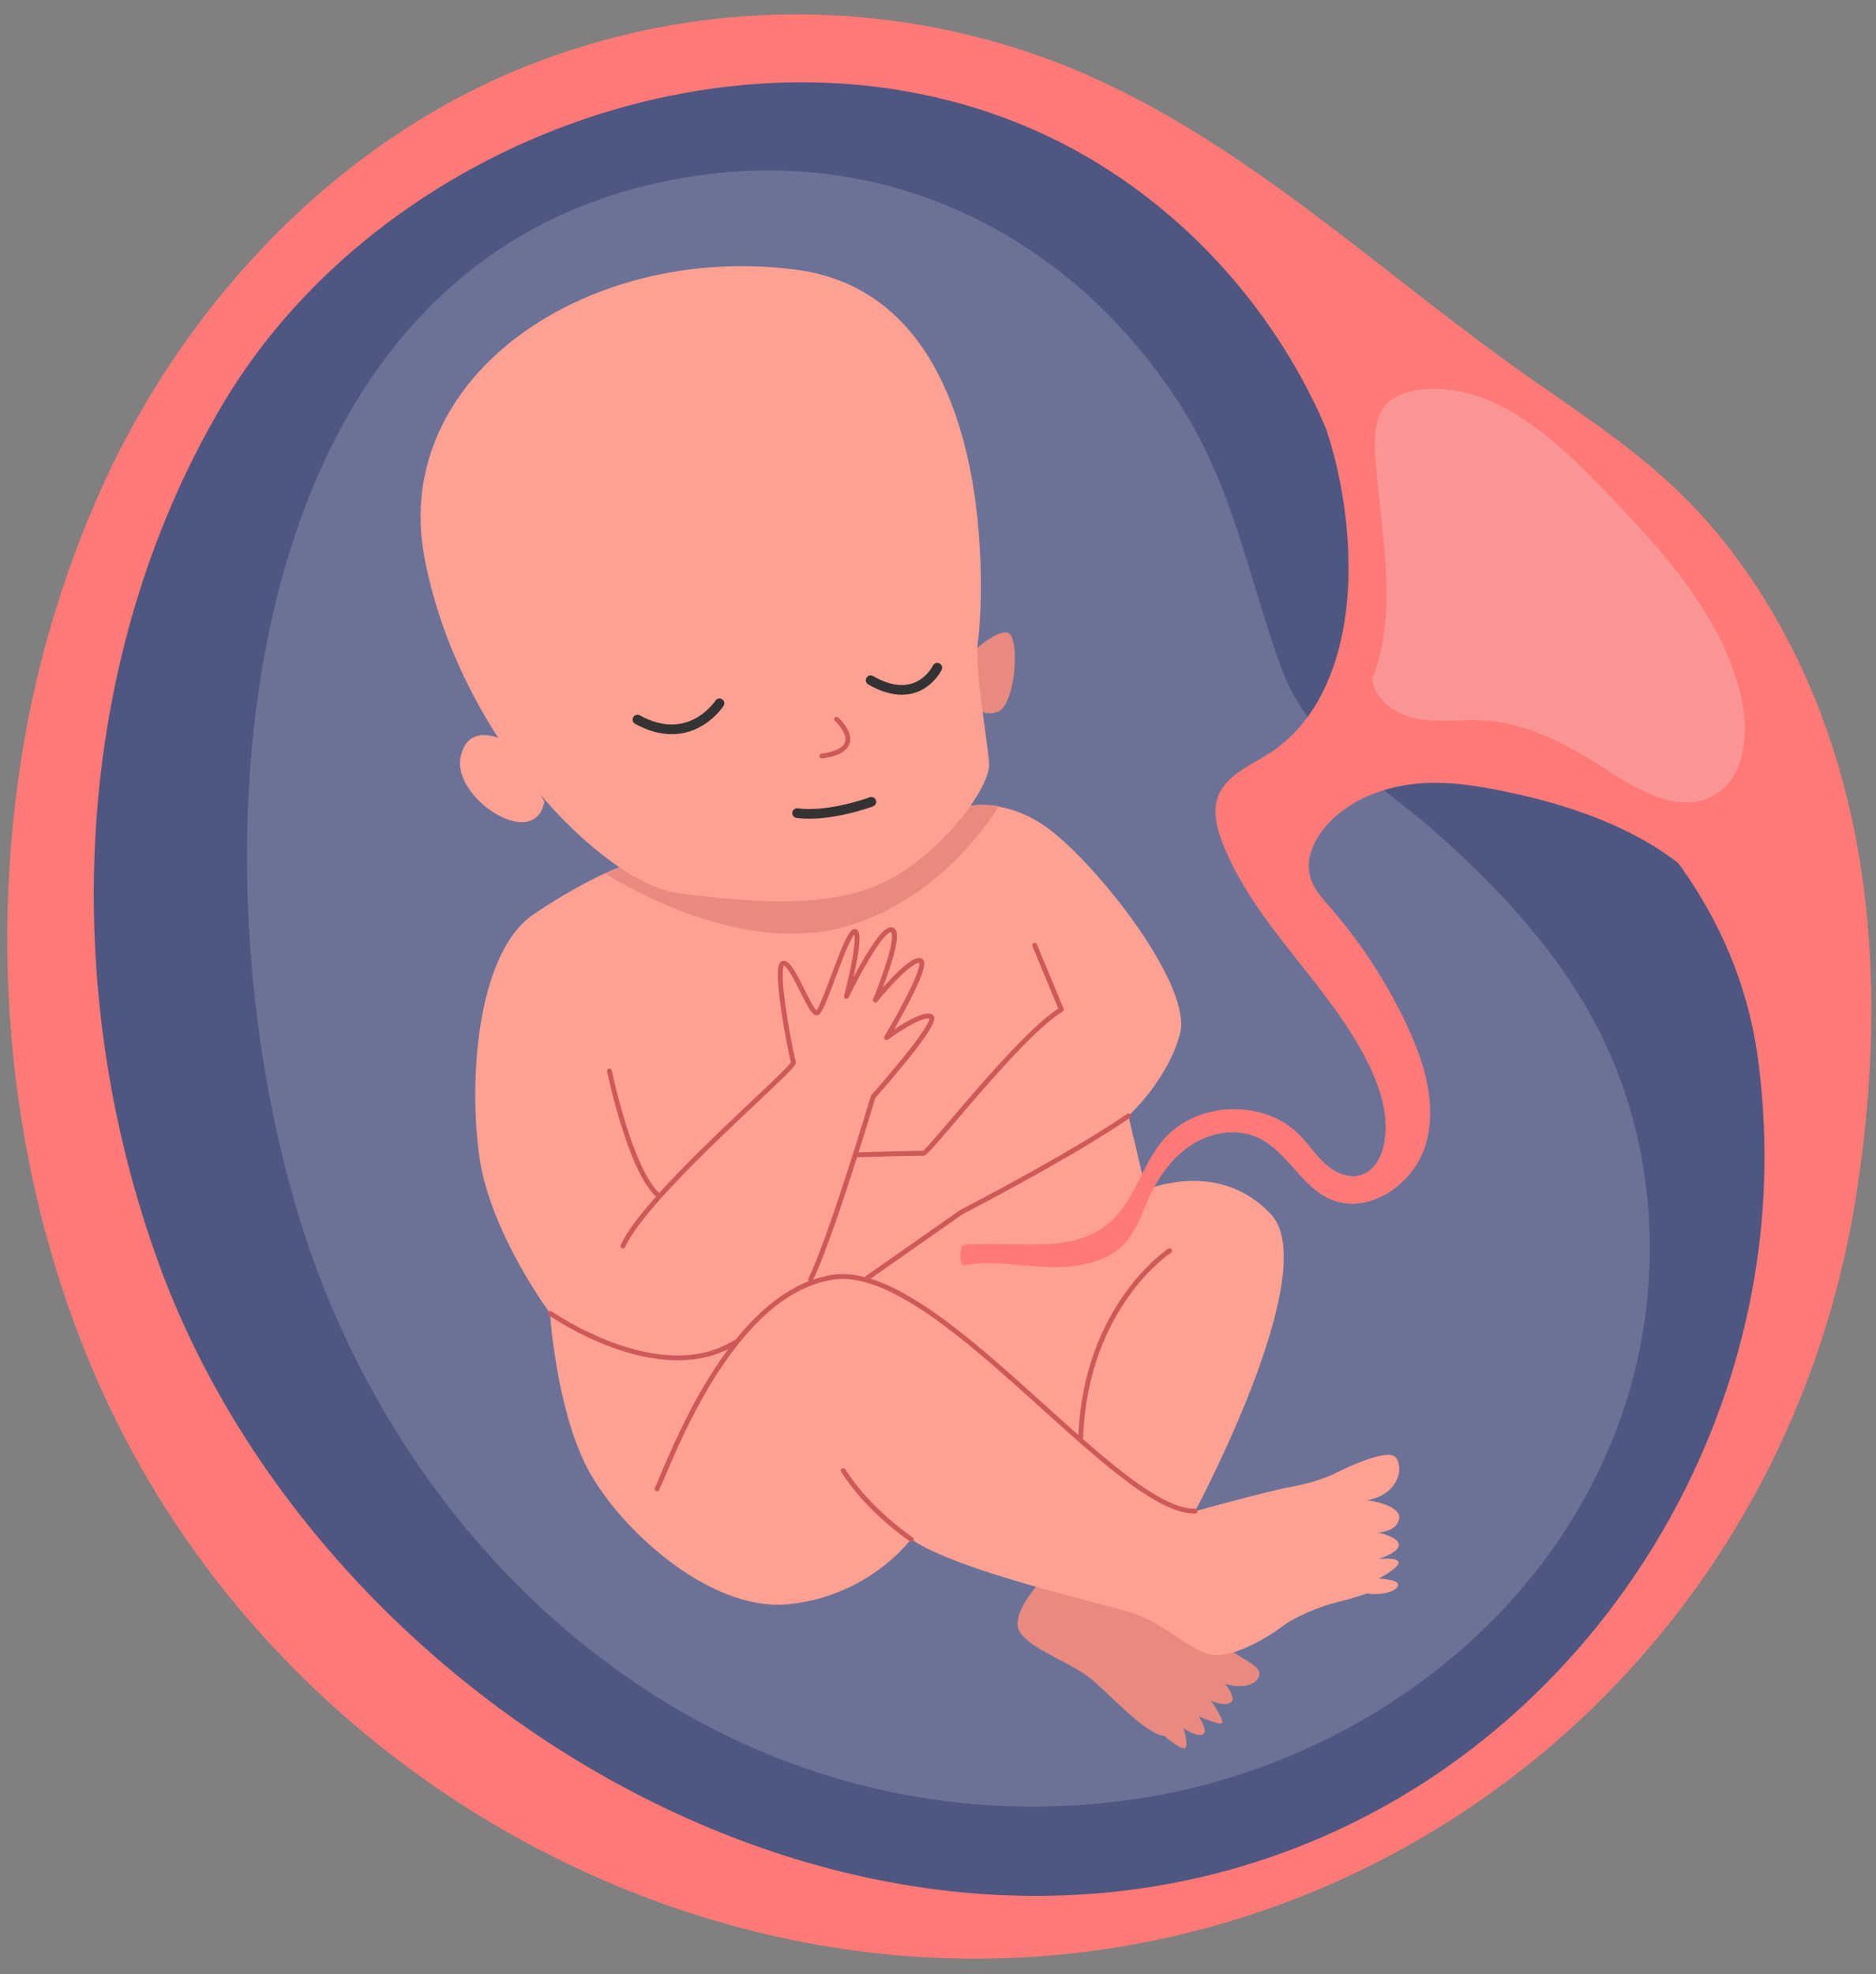 <svg width="115" height="121" viewBox="0 0 115 121" fill="none" xmlns="http://www.w3.org/2000/svg">
<rect x="0" y="0" width="115" height="121" fill="#808080" stroke="none"/>
<path d="M1.082 48.035C1.928 41.628 3.724 35.383 6.412 29.505C11.227 19.107 19.386 10.12 29.716 5.166C35.313 2.523 41.397 1.07 47.584 0.899C53.772 0.727 59.927 1.842 65.662 4.171C76.303 8.569 84.63 16.788 93.955 23.284C98.522 26.47 102.294 28.898 105.793 33.331C109.39 37.896 111.856 43.313 113.235 48.945C115.142 56.739 115.047 64.919 113.848 72.855C108.793 106.353 76.12 127.513 43.39 117.58C28.212 112.98 15.099 102.32 7.723 88.248C1.431 76.266 -0.777 61.764 1.082 48.035Z" fill="#FF7976"/>
<path d="M108.163 71.299C108.181 69.171 108.05 67.045 107.771 64.936C106.408 54.717 99.304 47.447 90.857 42.231C84.426 38.258 83.589 30.816 80.502 24.554C77.033 17.512 71.199 11.607 64.073 8.272C46.379 -0.009 23.32 8.408 13.617 24.832C4.311 40.582 3.553 60.638 9.802 77.626C20.007 105.345 54.813 125.6 82.987 111.688C98.168 104.192 108.024 88.15 108.163 71.299Z" fill="#4E5682"/>
<path opacity="0.17" d="M22.745 85.079C31.76 101.571 48.783 112.759 68.501 110.408C82.213 108.773 95.026 99.78 99.511 86.441C102.021 78.98 101.653 70.525 98.171 63.467C95.833 58.731 92.233 54.793 88.334 51.292C84.791 48.109 80.289 45.697 78.573 41.013C76.472 35.274 75.619 29.77 72.128 24.47C65.444 14.313 54.336 8.88 42.202 10.845C13.936 15.393 11.551 52.267 18.301 74.487C19.414 78.161 20.903 81.711 22.745 85.079Z" fill="white"/>
<path d="M64.002 96.69C64.002 96.69 61.727 98.985 62.566 100.096C63.405 101.208 65.681 101.884 66.926 102.93C68.171 103.977 70.196 106.247 71.379 106.399C71.379 106.399 72.316 107.195 72.61 107.146C72.905 107.097 72.55 105.901 72.55 105.901C72.55 105.901 73.185 106.397 73.676 106.315C74.166 106.233 73.485 105.189 73.485 105.189C73.485 105.189 74.733 105.734 74.91 105.604C75.087 105.473 74.224 104.211 74.224 104.211C74.224 104.211 74.943 104.593 75.406 104.364C75.869 104.135 75.109 103.208 75.109 103.208C75.109 103.208 76.594 103.661 77.112 102.87C77.63 102.08 75.856 101.674 74.886 100.69C73.915 99.707 64.002 96.69 64.002 96.69Z" fill="#E88A80"/>
<path d="M58.565 49.578C58.565 49.578 61.397 48.488 64.528 50.984C67.659 53.48 73.068 60.497 72.34 63.331C71.613 66.165 69.174 68.385 69.174 68.385L70.242 72.928C70.242 72.928 74.733 70.966 77.932 74.446C81.131 77.926 73.261 92.616 73.261 92.616C73.261 92.616 77.967 91.319 79.237 91.107C80.058 90.958 80.86 90.721 81.63 90.401C81.63 90.401 85.047 88.619 85.57 89.333C86.093 90.047 85.655 91.63 83.799 91.943C83.799 91.943 85.851 92.199 85.769 93.033C85.687 93.867 84.488 93.927 84.488 93.927C84.488 93.927 85.777 94.199 85.747 94.693C85.717 95.186 84.496 95.546 84.496 95.546C84.496 95.546 85.682 95.42 85.736 95.75C85.791 96.08 84.51 96.747 84.51 96.747C84.51 96.747 85.6 96.788 85.695 97.077C85.791 97.366 85.033 97.829 83.788 97.66C83.788 97.66 82.971 97.949 81.919 98.205C80.867 98.461 79.289 99.137 78.624 99.663C77.959 100.189 75.744 101.571 74.4 101.432C73.057 101.293 71.403 99.453 69.272 98.805C67.141 98.156 58.696 96.27 55.857 94.336C53.981 96.583 51.302 98.009 48.39 98.309C43.455 98.854 37.727 93.477 35.896 89.766C34.065 86.054 33.716 80.487 33.716 80.487C33.716 80.487 30.073 75.582 29.397 70.966C28.721 66.35 29.193 58.431 32.705 56.041C36.218 53.651 38.515 52.951 38.515 52.951L58.565 49.578Z" fill="#FFA192"/>
<path fill-rule="evenodd" clip-rule="evenodd" d="M56.431 80.232C54.438 78.934 52.603 78.188 51.07 78.424C47.958 78.904 45.482 81.709 43.681 84.634C42.296 86.882 41.332 89.16 40.786 90.448C40.623 90.835 40.497 91.132 40.409 91.313C40.373 91.387 40.284 91.418 40.21 91.382C40.136 91.346 40.106 91.257 40.142 91.183C40.224 91.015 40.344 90.731 40.502 90.358C41.043 89.078 42.027 86.752 43.428 84.478C45.234 81.546 47.771 78.632 51.025 78.13C52.675 77.876 54.592 78.68 56.593 79.983C58.6 81.291 60.725 83.123 62.796 84.978C63.22 85.358 63.641 85.739 64.059 86.116C65.688 87.585 67.261 89.006 68.702 90.132C69.607 90.84 70.454 91.427 71.225 91.837C71.999 92.247 72.682 92.471 73.261 92.468C73.343 92.467 73.409 92.533 73.41 92.615C73.41 92.697 73.344 92.764 73.262 92.765C72.612 92.768 71.877 92.519 71.086 92.099C70.293 91.678 69.43 91.079 68.519 90.366C67.069 89.233 65.485 87.803 63.856 86.332C63.439 85.956 63.019 85.577 62.598 85.2C60.526 83.344 58.417 81.526 56.431 80.232Z" fill="#CE5959"/>
<path fill-rule="evenodd" clip-rule="evenodd" d="M71.778 76.778C71.778 76.778 71.778 76.778 71.778 76.778L71.778 76.778L71.778 76.778L71.778 76.778L71.775 76.779L71.765 76.786C71.756 76.792 71.743 76.802 71.724 76.814C71.688 76.84 71.634 76.879 71.565 76.932C71.426 77.037 71.227 77.197 70.986 77.415C70.505 77.85 69.858 78.516 69.202 79.432C67.891 81.265 66.54 84.105 66.396 88.128C66.393 88.21 66.324 88.274 66.242 88.271C66.16 88.268 66.096 88.199 66.099 88.117C66.246 84.029 67.62 81.133 68.961 79.259C69.631 78.323 70.292 77.642 70.787 77.194C71.034 76.971 71.24 76.805 71.385 76.695C71.457 76.64 71.514 76.599 71.554 76.571C71.573 76.558 71.589 76.547 71.599 76.54L71.611 76.532L71.615 76.53L71.616 76.529L71.616 76.529C71.616 76.529 71.616 76.529 71.697 76.653L71.616 76.529C71.685 76.484 71.777 76.504 71.822 76.572C71.866 76.641 71.847 76.733 71.778 76.778Z" fill="#CE5959"/>
<path fill-rule="evenodd" clip-rule="evenodd" d="M33.616 80.41C33.663 80.343 33.756 80.327 33.823 80.374L33.738 80.496L33.653 80.617C33.586 80.57 33.569 80.478 33.616 80.41ZM33.738 80.496C33.653 80.617 33.653 80.617 33.653 80.617L33.654 80.618L33.658 80.621L33.674 80.631C33.687 80.64 33.706 80.654 33.732 80.671C33.783 80.705 33.858 80.754 33.955 80.816C34.148 80.939 34.43 81.112 34.782 81.31C35.486 81.706 36.474 82.204 37.609 82.611C39.871 83.422 42.758 83.886 45.134 82.404C45.203 82.36 45.224 82.269 45.181 82.199C45.138 82.129 45.046 82.108 44.976 82.152C42.72 83.56 39.948 83.134 37.709 82.331C36.594 81.931 35.622 81.441 34.928 81.051C34.581 80.856 34.304 80.686 34.114 80.565C34.019 80.505 33.946 80.457 33.897 80.424C33.872 80.407 33.854 80.395 33.841 80.386L33.828 80.377L33.824 80.374L33.823 80.374L33.738 80.496Z" fill="#CE5959"/>
<path fill-rule="evenodd" clip-rule="evenodd" d="M54.245 56.989C54.373 56.886 54.535 56.796 54.698 56.838C54.876 56.883 54.944 57.049 54.968 57.196C54.992 57.349 54.981 57.543 54.95 57.755C54.887 58.18 54.736 58.724 54.565 59.254C54.418 59.711 54.255 60.163 54.116 60.529C54.287 60.337 54.483 60.122 54.689 59.909C54.996 59.592 55.327 59.277 55.625 59.051C55.773 58.939 55.918 58.845 56.052 58.786C56.18 58.728 56.324 58.69 56.456 58.73C56.55 58.759 56.608 58.83 56.635 58.909C56.66 58.982 56.662 59.065 56.654 59.145C56.639 59.306 56.58 59.514 56.497 59.742C56.33 60.203 56.048 60.794 55.749 61.373C55.449 61.953 55.13 62.527 54.886 62.956C54.86 63.002 54.834 63.047 54.809 63.09C54.988 62.972 55.197 62.839 55.415 62.711C55.722 62.53 56.053 62.355 56.347 62.243C56.495 62.187 56.638 62.145 56.767 62.128C56.894 62.111 57.026 62.115 57.137 62.171C57.237 62.221 57.271 62.318 57.274 62.402C57.276 62.48 57.254 62.566 57.222 62.65C57.159 62.819 57.038 63.035 56.885 63.273C56.575 63.754 56.11 64.363 55.631 64.958C55.15 65.555 54.652 66.142 54.274 66.58C54.085 66.799 53.926 66.981 53.815 67.108C53.759 67.171 53.715 67.221 53.684 67.255L53.66 67.283C52.214 72.07 51.256 74.864 50.658 76.463C50.359 77.265 50.15 77.767 50.015 78.07C49.948 78.221 49.899 78.323 49.866 78.388C49.85 78.42 49.838 78.443 49.83 78.459C49.825 78.466 49.822 78.472 49.82 78.476L49.817 78.481L49.816 78.483L49.816 78.483C49.816 78.483 49.816 78.484 49.688 78.408L49.816 78.484C49.774 78.554 49.683 78.578 49.612 78.536C49.542 78.495 49.518 78.404 49.56 78.333C49.56 78.333 49.56 78.333 49.56 78.333L49.561 78.33C49.562 78.328 49.565 78.323 49.568 78.317C49.575 78.305 49.586 78.284 49.601 78.254C49.631 78.194 49.678 78.097 49.744 77.949C49.876 77.653 50.082 77.157 50.38 76.359C50.976 74.764 51.934 71.968 53.385 67.165C53.391 67.145 53.402 67.126 53.416 67.109L53.527 67.208C53.416 67.109 53.416 67.109 53.416 67.109L53.428 67.096L53.462 67.058C53.492 67.024 53.536 66.975 53.592 66.912C53.703 66.785 53.861 66.604 54.05 66.386C54.426 65.95 54.922 65.365 55.399 64.772C55.878 64.178 56.334 63.579 56.635 63.112C56.786 62.878 56.893 62.684 56.944 62.546C56.965 62.489 56.974 62.45 56.976 62.426C56.94 62.416 56.885 62.412 56.806 62.422C56.708 62.435 56.589 62.469 56.453 62.521C56.182 62.623 55.868 62.789 55.566 62.967C55.265 63.144 54.982 63.33 54.773 63.473C54.669 63.544 54.584 63.604 54.524 63.646C54.495 63.667 54.472 63.684 54.456 63.695L54.438 63.708L54.434 63.711L54.433 63.712L54.433 63.712C54.376 63.754 54.297 63.75 54.245 63.702C54.193 63.655 54.181 63.577 54.217 63.516L54.345 63.592C54.217 63.516 54.217 63.516 54.217 63.516L54.225 63.503L54.247 63.466C54.267 63.433 54.295 63.384 54.331 63.322C54.404 63.199 54.507 63.022 54.628 62.809C54.871 62.382 55.188 61.812 55.485 61.237C55.783 60.66 56.057 60.083 56.218 59.641C56.299 59.418 56.347 59.24 56.358 59.117C56.364 59.062 56.36 59.029 56.356 59.012C56.324 59.008 56.266 59.015 56.173 59.057C56.069 59.103 55.944 59.182 55.804 59.288C55.525 59.5 55.206 59.803 54.903 60.116C54.6 60.428 54.317 60.747 54.109 60.989C54.006 61.109 53.921 61.21 53.862 61.281C53.833 61.316 53.81 61.344 53.794 61.363L53.776 61.384L53.771 61.391L53.771 61.391C53.724 61.449 53.643 61.463 53.579 61.425C53.516 61.388 53.49 61.309 53.518 61.241L53.531 61.246C53.518 61.241 53.518 61.241 53.518 61.241L53.518 61.24L53.519 61.238L53.523 61.23L53.537 61.195C53.549 61.165 53.567 61.121 53.59 61.065C53.635 60.952 53.699 60.79 53.773 60.596C53.922 60.207 54.114 59.687 54.282 59.163C54.452 58.636 54.596 58.112 54.656 57.711C54.685 57.509 54.692 57.351 54.674 57.243C54.666 57.189 54.653 57.158 54.642 57.141C54.633 57.128 54.628 57.126 54.624 57.125C54.61 57.122 54.551 57.124 54.431 57.221C54.32 57.309 54.189 57.451 54.045 57.635C53.758 58.001 53.437 58.511 53.135 59.031C52.834 59.551 52.555 60.077 52.35 60.473C52.248 60.671 52.165 60.836 52.107 60.952C52.078 61.01 52.056 61.056 52.041 61.087L52.023 61.122L52.019 61.131L52.018 61.133C52.018 61.134 52.018 61.134 51.884 61.069C51.74 61.031 51.74 61.031 51.74 61.031L51.74 61.031L51.743 61.02L51.752 60.989C51.759 60.961 51.769 60.919 51.782 60.867C51.809 60.762 51.847 60.611 51.89 60.43C51.977 60.068 52.088 59.584 52.184 59.097C52.279 58.609 52.359 58.122 52.385 57.752C52.399 57.566 52.398 57.418 52.382 57.317C52.379 57.297 52.375 57.28 52.371 57.266C52.355 57.284 52.336 57.308 52.313 57.34C52.235 57.453 52.143 57.628 52.039 57.851C51.834 58.295 51.6 58.904 51.365 59.528C51.32 59.649 51.274 59.77 51.229 59.891C51.042 60.39 50.859 60.878 50.698 61.271C50.598 61.514 50.504 61.726 50.421 61.882C50.38 61.96 50.339 62.029 50.299 62.082C50.264 62.128 50.212 62.189 50.141 62.214C50.063 62.242 49.99 62.222 49.936 62.194C49.884 62.166 49.837 62.124 49.796 62.08C49.714 61.99 49.628 61.861 49.541 61.713C49.393 61.46 49.227 61.128 49.059 60.79C49.029 60.731 48.999 60.672 48.97 60.613C48.769 60.212 48.567 59.821 48.382 59.541C48.289 59.401 48.206 59.297 48.135 59.235C48.1 59.205 48.074 59.189 48.056 59.182C48.053 59.181 48.05 59.18 48.048 59.18C48.046 59.183 48.044 59.187 48.041 59.192C48.027 59.223 48.012 59.276 48 59.354C47.978 59.508 47.973 59.73 47.984 60.002C48.008 60.544 48.093 61.259 48.201 61.983C48.308 62.707 48.438 63.437 48.549 64.007C48.605 64.293 48.656 64.537 48.697 64.721C48.739 64.911 48.768 65.023 48.78 65.054C48.798 65.102 48.79 65.145 48.784 65.167C48.778 65.192 48.768 65.214 48.758 65.232C48.739 65.267 48.711 65.307 48.679 65.347C48.614 65.429 48.519 65.535 48.398 65.66C48.157 65.912 47.804 66.254 47.375 66.662C47.081 66.942 46.75 67.254 46.394 67.589C45.709 68.236 44.927 68.973 44.122 69.751C42.9 70.931 41.63 72.201 40.573 73.379C39.512 74.56 38.679 75.635 38.318 76.429C38.284 76.503 38.196 76.536 38.121 76.502C38.047 76.468 38.014 76.38 38.047 76.306C38.429 75.467 39.291 74.362 40.352 73.18C41.416 71.995 42.692 70.719 43.916 69.537C44.721 68.758 45.506 68.019 46.193 67.371C46.548 67.036 46.878 66.725 47.17 66.447C47.599 66.039 47.947 65.701 48.184 65.455C48.303 65.331 48.39 65.234 48.445 65.164C48.464 65.14 48.477 65.122 48.486 65.109C48.465 65.038 48.438 64.925 48.407 64.786C48.365 64.599 48.314 64.351 48.258 64.064C48.146 63.49 48.015 62.756 47.907 62.027C47.798 61.299 47.711 60.572 47.688 60.014C47.676 59.737 47.68 59.493 47.706 59.31C47.72 59.219 47.74 59.135 47.772 59.066C47.804 58.999 47.858 58.922 47.953 58.894C48.101 58.849 48.235 58.928 48.331 59.012C48.431 59.1 48.532 59.229 48.63 59.377C48.827 59.674 49.036 60.081 49.235 60.48C49.266 60.54 49.295 60.6 49.325 60.66C49.494 60.998 49.655 61.319 49.797 61.562C49.882 61.706 49.955 61.813 50.015 61.879C50.03 61.895 50.042 61.907 50.052 61.915C50.055 61.912 50.058 61.908 50.061 61.904C50.088 61.868 50.12 61.815 50.159 61.743C50.235 61.6 50.324 61.399 50.423 61.158C50.583 60.77 50.763 60.288 50.95 59.789C50.995 59.668 51.041 59.545 51.087 59.423C51.321 58.801 51.559 58.182 51.77 57.727C51.875 57.5 51.976 57.306 52.069 57.171C52.116 57.105 52.166 57.044 52.22 57.001C52.271 56.961 52.354 56.915 52.452 56.942C52.534 56.964 52.586 57.023 52.617 57.081C52.647 57.137 52.665 57.204 52.675 57.271C52.696 57.405 52.695 57.58 52.682 57.773C52.654 58.162 52.572 58.663 52.475 59.155C52.425 59.406 52.372 59.657 52.32 59.89C52.486 59.578 52.677 59.229 52.878 58.882C53.182 58.358 53.511 57.834 53.811 57.452C53.961 57.261 54.108 57.099 54.245 56.989ZM51.884 61.069L51.74 61.031C51.721 61.105 51.761 61.182 51.833 61.208C51.904 61.235 51.984 61.202 52.018 61.133L51.884 61.069Z" fill="#CE5959"/>
<path fill-rule="evenodd" clip-rule="evenodd" d="M37.33 65.496C37.41 65.48 37.489 65.531 37.505 65.611L37.36 65.641L37.214 65.672C37.198 65.591 37.249 65.513 37.33 65.496ZM37.36 65.641C37.214 65.672 37.214 65.671 37.214 65.672L37.215 65.676L37.218 65.689C37.22 65.701 37.224 65.718 37.229 65.74C37.238 65.785 37.252 65.85 37.271 65.933C37.308 66.101 37.364 66.341 37.435 66.635C37.578 67.221 37.786 68.02 38.048 68.87C38.309 69.719 38.625 70.622 38.983 71.414C39.34 72.202 39.746 72.897 40.193 73.317C40.253 73.373 40.347 73.37 40.403 73.311C40.459 73.251 40.456 73.157 40.396 73.1C39.993 72.722 39.607 72.072 39.254 71.291C38.903 70.515 38.591 69.626 38.331 68.783C38.072 67.94 37.865 67.147 37.724 66.564C37.653 66.273 37.598 66.034 37.561 65.869C37.543 65.786 37.529 65.722 37.519 65.678C37.514 65.656 37.511 65.639 37.509 65.628L37.506 65.615L37.505 65.611C37.505 65.611 37.505 65.611 37.36 65.641Z" fill="#CE5959"/>
<path fill-rule="evenodd" clip-rule="evenodd" d="M69.087 68.265C69.153 68.217 69.246 68.232 69.294 68.298C69.342 68.365 69.328 68.458 69.261 68.506L69.174 68.386C69.261 68.506 69.261 68.506 69.261 68.506L69.259 68.507L69.252 68.512C69.247 68.516 69.238 68.522 69.227 68.53C69.205 68.546 69.171 68.57 69.126 68.601C69.035 68.664 68.897 68.758 68.709 68.882C68.332 69.132 67.753 69.504 66.94 69.999C65.314 70.987 62.755 72.461 59.016 74.41L53.231 78.462C53.164 78.509 53.071 78.492 53.024 78.425C52.977 78.358 52.993 78.265 53.06 78.218L58.854 74.161C58.859 74.157 58.865 74.154 58.87 74.151C62.609 72.202 65.165 70.73 66.785 69.745C67.596 69.252 68.172 68.882 68.545 68.635C68.732 68.511 68.868 68.418 68.957 68.357C69.001 68.326 69.034 68.303 69.055 68.288C69.066 68.28 69.074 68.275 69.079 68.271L69.085 68.267L69.086 68.266L69.087 68.265Z" fill="#CE5959"/>
<path fill-rule="evenodd" clip-rule="evenodd" d="M63.367 57.793C63.443 57.761 63.53 57.797 63.562 57.873L65.197 61.816C65.225 61.884 65.199 61.962 65.136 62C64.504 62.381 63.681 63.118 62.791 64.019C61.904 64.917 60.959 65.969 60.084 66.974C59.524 67.617 58.994 68.239 58.526 68.788C58.262 69.097 58.018 69.382 57.8 69.636C57.497 69.987 57.243 70.278 57.054 70.48C56.959 70.58 56.879 70.662 56.815 70.719C56.784 70.747 56.753 70.772 56.725 70.791C56.71 70.8 56.693 70.81 56.674 70.818C56.658 70.825 56.626 70.837 56.587 70.834C56.517 70.828 56.23 70.831 55.824 70.838C55.423 70.846 54.917 70.858 54.42 70.871C53.924 70.884 53.438 70.898 53.075 70.909C52.894 70.914 52.744 70.918 52.639 70.922L52.474 70.927C52.474 70.927 52.474 70.927 52.47 70.778C52.465 70.63 52.465 70.63 52.465 70.63L52.466 70.63L52.63 70.625C52.735 70.622 52.885 70.617 53.066 70.612C53.429 70.601 53.916 70.587 54.413 70.574C54.909 70.561 55.416 70.549 55.818 70.541C56.169 70.535 56.451 70.531 56.571 70.535C56.582 70.527 56.598 70.515 56.617 70.497C56.671 70.449 56.744 70.376 56.837 70.277C57.021 70.08 57.272 69.794 57.575 69.442C57.791 69.191 58.034 68.906 58.297 68.597C58.767 68.047 59.299 67.422 59.861 66.778C60.737 65.772 61.686 64.715 62.58 63.81C63.423 62.956 64.225 62.23 64.874 61.813L63.287 57.987C63.256 57.911 63.292 57.824 63.367 57.793ZM52.321 70.783C52.319 70.701 52.383 70.632 52.465 70.63L52.47 70.778L52.474 70.927C52.393 70.929 52.324 70.865 52.321 70.783Z" fill="#CE5959"/>
<path fill-rule="evenodd" clip-rule="evenodd" d="M51.611 90C51.68 89.956 51.772 89.977 51.816 90.046C52.594 91.279 53.627 92.323 54.468 93.06C54.889 93.428 55.26 93.719 55.526 93.917C55.658 94.016 55.765 94.092 55.838 94.144C55.874 94.169 55.903 94.188 55.922 94.201C55.931 94.208 55.938 94.212 55.943 94.216L55.948 94.219L55.949 94.22L55.95 94.22L55.95 94.22C56.018 94.265 56.037 94.357 55.992 94.426C55.946 94.494 55.854 94.513 55.786 94.468L55.868 94.344C55.786 94.468 55.786 94.468 55.786 94.468L55.785 94.468L55.785 94.467L55.783 94.466L55.778 94.462C55.772 94.459 55.765 94.454 55.755 94.447C55.735 94.433 55.705 94.413 55.668 94.387C55.592 94.334 55.483 94.256 55.348 94.155C55.077 93.953 54.7 93.658 54.273 93.284C53.42 92.536 52.364 91.471 51.565 90.205C51.521 90.136 51.542 90.044 51.611 90Z" fill="#CE5959"/>
<path d="M58.664 49.561L38.635 52.94C38.118 53.113 37.612 53.318 37.12 53.553C38.932 54.671 46.047 58.676 52.227 56.676C56.86 55.175 59.773 51.679 61.239 49.411C60.381 49.255 59.498 49.306 58.664 49.561Z" fill="#E88A80"/>
<path d="M59.432 40.138C59.432 40.138 60.983 38.596 61.765 38.776C62.547 38.956 62.285 43.209 61.152 43.626C60.018 44.043 59.451 42.934 59.451 42.934L59.432 40.138Z" fill="#E88A80"/>
<path d="M53.069 54.526C57.097 53.21 60.745 48.357 60.631 46.793C60.517 45.228 59.705 40.847 59.958 39.22C60.211 37.593 61.612 18.218 48.818 16.532C36.024 14.845 23.922 23.072 26.021 34.17C28.119 45.269 37.008 54.169 41.627 54.747C46.246 55.325 49.878 55.567 53.069 54.526Z" fill="#FFA192"/>
<path d="M31.506 45.678C31.506 45.678 28.781 43.877 28.236 46.381C27.691 48.886 32.768 52.248 33.373 49.133L31.506 45.678Z" fill="#FFA192"/>
<path fill-rule="evenodd" clip-rule="evenodd" d="M57.584 40.655C57.732 40.725 57.795 40.903 57.724 41.051L57.456 40.923C57.724 41.051 57.724 41.051 57.724 41.051L57.724 41.052L57.724 41.053L57.722 41.055L57.718 41.063C57.715 41.07 57.711 41.078 57.705 41.089C57.694 41.11 57.678 41.14 57.656 41.176C57.613 41.248 57.55 41.348 57.464 41.46C57.294 41.684 57.03 41.966 56.662 42.192C56.291 42.419 55.817 42.586 55.235 42.578C54.654 42.57 53.984 42.388 53.22 41.946C53.078 41.864 53.03 41.682 53.112 41.54C53.194 41.398 53.376 41.349 53.517 41.432C54.212 41.833 54.783 41.977 55.243 41.984C55.701 41.99 56.066 41.86 56.352 41.685C56.641 41.508 56.852 41.283 56.992 41.1C57.061 41.009 57.112 40.929 57.145 40.874C57.161 40.846 57.173 40.825 57.18 40.811C57.184 40.804 57.186 40.8 57.187 40.797L57.189 40.794C57.259 40.647 57.436 40.584 57.584 40.655Z" fill="#333333"/>
<path fill-rule="evenodd" clip-rule="evenodd" d="M44.267 42.85C44.405 42.939 44.445 43.123 44.357 43.261L44.107 43.1C44.357 43.261 44.357 43.261 44.356 43.261L44.356 43.261L44.356 43.262L44.354 43.265L44.349 43.273C44.344 43.28 44.338 43.289 44.33 43.301C44.314 43.324 44.29 43.356 44.26 43.396C44.199 43.476 44.11 43.586 43.993 43.711C43.76 43.961 43.411 44.276 42.951 44.531C42.015 45.052 40.648 45.308 38.933 44.36C38.789 44.281 38.737 44.1 38.816 43.957C38.896 43.813 39.076 43.761 39.22 43.84C40.745 44.683 41.893 44.439 42.662 44.012C43.055 43.794 43.356 43.523 43.559 43.305C43.661 43.197 43.737 43.103 43.787 43.037C43.812 43.004 43.83 42.978 43.842 42.962C43.848 42.953 43.852 42.947 43.854 42.943L43.857 42.94L43.857 42.94L43.857 42.94C43.946 42.802 44.129 42.762 44.267 42.85Z" fill="#333333"/>
<path fill-rule="evenodd" clip-rule="evenodd" d="M51.171 43.977C51.226 43.916 51.32 43.911 51.381 43.965L51.282 44.076C51.381 43.965 51.381 43.965 51.381 43.966L51.381 43.966L51.382 43.966L51.383 43.968L51.388 43.972C51.393 43.976 51.399 43.982 51.406 43.989C51.422 44.004 51.443 44.025 51.47 44.052C51.522 44.105 51.594 44.182 51.67 44.276C51.821 44.461 51.999 44.723 52.079 45.008C52.16 45.301 52.139 45.63 51.872 45.909C51.615 46.177 51.15 46.377 50.404 46.485C50.322 46.496 50.247 46.44 50.235 46.359C50.224 46.278 50.28 46.202 50.361 46.191C51.086 46.087 51.47 45.899 51.657 45.703C51.834 45.519 51.854 45.308 51.793 45.088C51.729 44.861 51.581 44.637 51.44 44.464C51.37 44.378 51.305 44.308 51.258 44.26C51.234 44.236 51.215 44.217 51.202 44.204C51.195 44.198 51.19 44.193 51.187 44.19L51.183 44.187L51.182 44.186L51.182 44.186C51.182 44.186 51.182 44.186 51.182 44.186M51.171 43.977C51.116 44.037 51.121 44.131 51.182 44.186L51.171 43.977Z" fill="#CE5959"/>
<path fill-rule="evenodd" clip-rule="evenodd" d="M53.693 49.037C53.751 49.191 53.673 49.362 53.52 49.42L53.415 49.142C53.52 49.42 53.52 49.42 53.52 49.42L53.519 49.42L53.517 49.421L53.511 49.423C53.505 49.425 53.497 49.428 53.487 49.432C53.467 49.439 53.437 49.45 53.399 49.463C53.323 49.489 53.213 49.526 53.075 49.57C52.799 49.657 52.41 49.771 51.957 49.876C51.057 50.085 49.877 50.267 48.823 50.128C48.66 50.107 48.546 49.958 48.567 49.795C48.589 49.632 48.738 49.518 48.901 49.539C49.849 49.664 50.946 49.501 51.822 49.297C52.257 49.197 52.631 49.087 52.896 49.004C53.028 48.962 53.133 48.926 53.204 48.902C53.24 48.889 53.267 48.88 53.285 48.873L53.305 48.866L53.31 48.864L53.311 48.864C53.311 48.864 53.311 48.864 53.311 48.864M53.693 49.037C53.636 48.884 53.464 48.806 53.311 48.864L53.693 49.037Z" fill="#333333"/>
<path d="M59.018 76.307C58.921 76.503 58.871 76.718 58.871 76.937C58.871 77.155 58.921 77.37 59.018 77.566C60.726 77.225 62.487 77.58 64.228 77.651C65.969 77.721 67.89 77.416 69.032 76.1C69.681 75.356 69.989 74.383 70.395 73.484C70.981 72.179 71.828 70.953 73.027 70.173C74.226 69.394 75.812 69.124 77.115 69.721C78.878 70.538 79.739 72.672 81.502 73.476C83.821 74.533 86.652 72.62 87.388 70.181C88.123 67.743 87.314 65.11 86.23 62.805C85.012 60.217 83.444 57.809 81.57 55.649C81.052 55.055 80.496 54.447 80.303 53.684C80.047 52.681 80.493 51.616 81.139 50.804C82.406 49.221 84.409 48.351 86.42 48.079C88.431 47.806 90.475 48.131 92.459 48.548C97.604 49.638 102.923 51.711 105.88 56.058C106.697 51.243 104.416 46.379 101.291 42.632C98.165 38.885 94.206 35.931 90.767 32.459C87.224 28.876 84.12 24.641 79.638 22.33C81.722 26.38 82.76 30.887 82.657 35.44C82.559 39.506 81.278 43.923 77.864 46.13C76.651 46.918 75.109 47.517 74.643 48.886C74.343 49.76 74.591 50.722 74.915 51.586C76.867 56.698 81.518 60.331 83.908 65.249C84.627 66.723 85.142 68.38 84.864 69.999C84.72 70.841 84.278 71.726 83.466 71.999C82.709 72.255 81.87 71.89 81.27 71.359C80.671 70.827 80.237 70.141 79.679 69.571C77.472 67.32 73.316 67.475 71.286 69.887C69.986 71.429 69.539 73.62 68.016 74.934C65.661 76.978 62.102 75.994 59.018 76.307Z" fill="#FF7976"/>
<path d="M106.738 42.752C107.245 44.951 106.975 47.727 104.983 48.787C102.904 49.894 100.446 48.447 98.47 47.166C96.16 45.664 93.631 44.291 90.879 44.15C89.557 44.079 88.219 44.297 86.919 44.057C85.619 43.817 84.29 42.937 84.123 41.626C85.799 37.312 84.597 32.497 84.306 27.878C84.235 26.775 84.265 25.543 85.025 24.745C85.57 24.181 86.361 23.954 87.132 23.873C91.492 23.418 95.219 26.808 98.266 29.966C101.863 33.694 105.574 37.705 106.738 42.752Z" fill="#F99595"/>
</svg>

